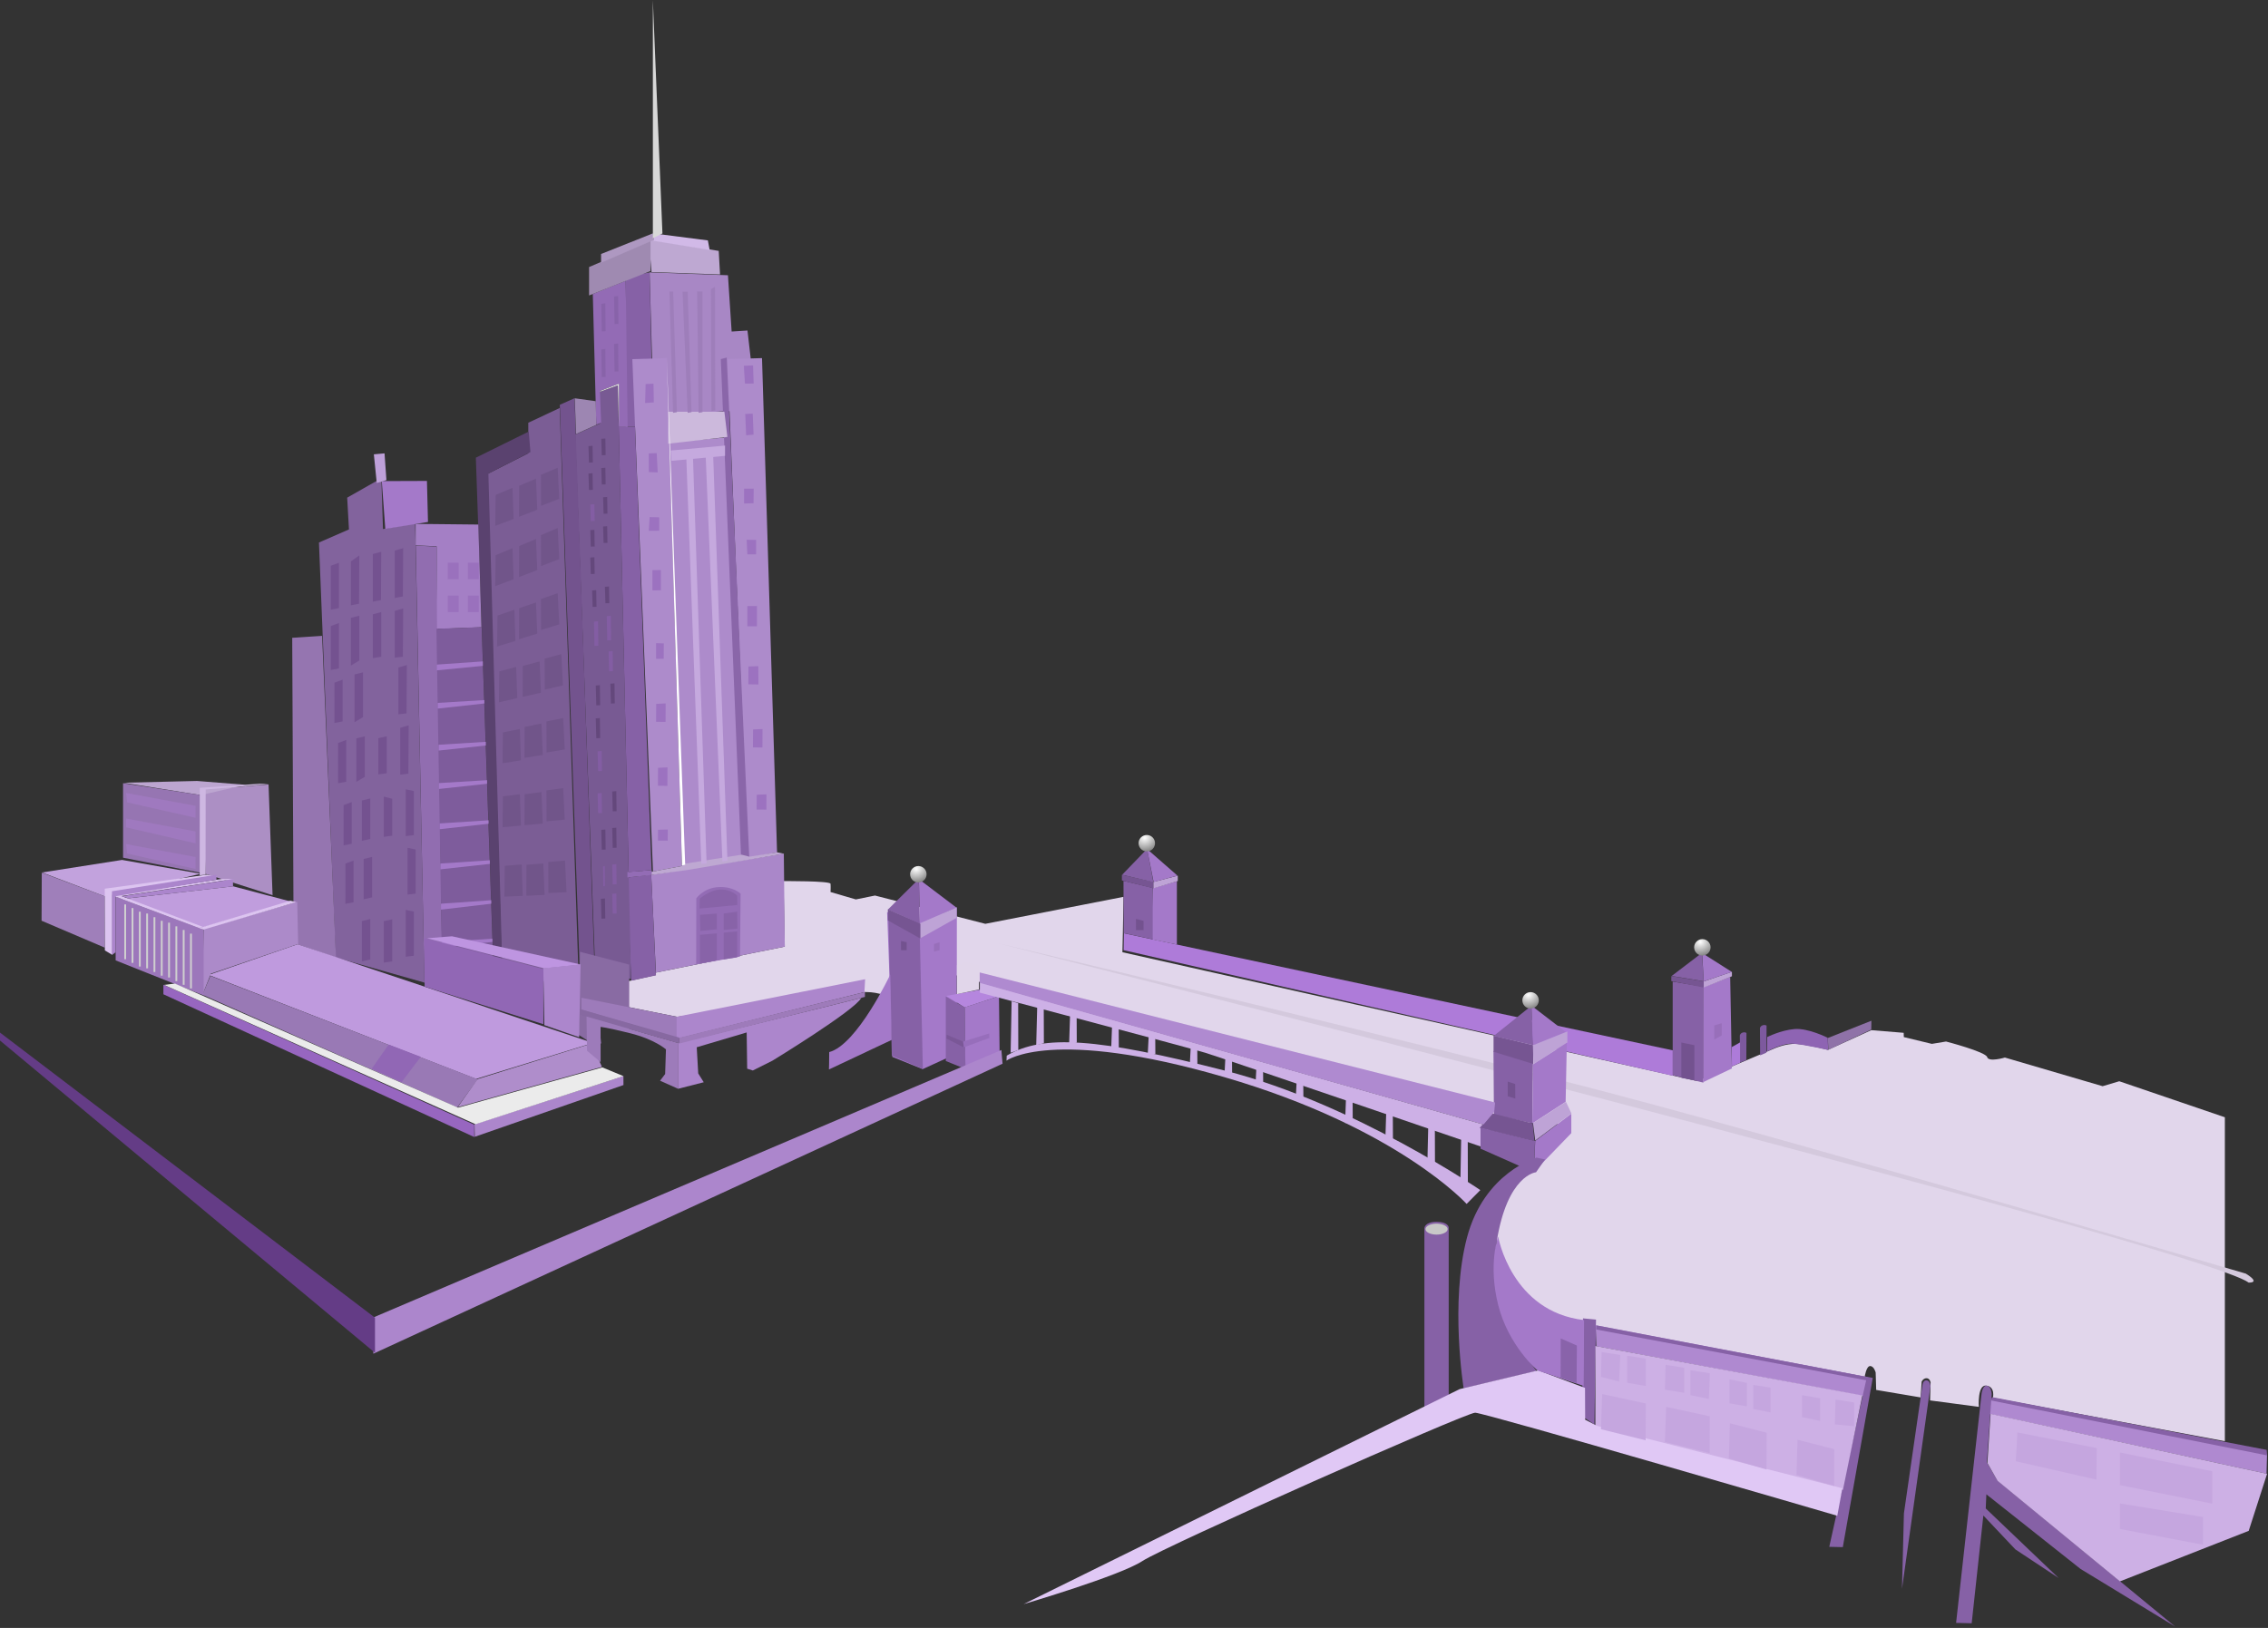 <?xml version="1.0" encoding="UTF-8" standalone="no"?>
<svg width="1241px" height="891px" viewBox="0 0 1241 891" version="1.1" xmlns="http://www.w3.org/2000/svg" xmlns:xlink="http://www.w3.org/1999/xlink">
    <rect x="0" y="0" width="1241" height="891" fill="#333333" stroke="none"/>
    <!-- Generator: Sketch 43.2 (39069) - http://www.bohemiancoding.com/sketch -->
    <title>front</title>
    <desc>Created with Sketch.</desc>
    <defs>
        <radialGradient cx="37.389%" cy="17.83%" fx="37.389%" fy="17.83%" r="174.402%" gradientTransform="translate(0.374,0.178),rotate(73.34),scale(1,1.094),translate(-0.374,-0.178)" id="radialGradient-1">
            <stop stop-color="#FFFFFF" offset="0%"></stop>
            <stop stop-color="#000000" offset="100%"></stop>
        </radialGradient>
    </defs>
    <g id="Page-1" stroke="none" stroke-width="1" fill="none" fill-rule="evenodd">
        <g id="Artboard" transform="translate(0, -17)">
            <g id="front" transform="translate(0, 17)">
                <g id="front-base" transform="translate(0, 127)">
                    <path d="M310.087,417.457 L358.936,406.668 L358.82,405.34 L429.413,391.102 L428.723,355.253 C428.723,355.253 454.305,355.077 454.454,356.709 C454.602,358.341 454.454,361.224 454.454,361.224 L468.299,365.274 L478.781,363.147 L539.15,378.624 L614.749,363.865 L614.401,384.035 L614.161,394.171 L928.7,464.691 L970.413,447.06 C970.413,447.06 977.039,443.98 982.994,444.354 C988.949,444.727 1000.241,447.603 1000.241,447.603 L1023.925,436.827 L1041.655,438.275 L1041.724,440.619 L1057.074,444.331 L1064.844,443.043 C1064.844,443.043 1086.526,448.682 1087.343,451.577 C1088.16,454.472 1097.041,451.817 1097.041,451.817 L1150.514,467.5 L1159.61,464.789 L1217.396,484.499 L1217.396,661.786 L1090.482,638.043 C1090.482,638.043 1091.889,631.998 1086.889,631.358 C1081.888,630.718 1082.763,643.001 1082.763,643.001 L1056.093,639.478 L1056.372,629.628 C1056.372,629.628 1056.012,627.325 1054.162,627.325 C1052.313,627.325 1051.487,629.197 1051.487,629.197 L1050.93,637.838 L1026.607,633.735 L1026.328,624.211 C1026.328,624.211 1025.443,620.665 1023.304,620.665 C1021.164,620.665 1020.327,626.503 1020.327,626.503 L872.35,598.532 L866.29,597.845 L865.732,601.487 C865.732,601.487 834.352,595.236 834.352,593.142 C834.352,591.047 817.988,570.376 818.625,544.788 C819.263,519.199 860.002,497.591 859.371,491.225 C858.74,484.859 813.065,488.676 813.065,488.676 L508.335,402.609 C508.335,402.609 493.28,412.909 481.736,416.988 C477.519,415.968 475.298,415.968 472.77,415.968 C459.327,415.968 370.637,429.532 370.637,429.532 L310.087,417.457 Z" id="ground" fill="#E1D6EB"></path>
                    <path d="M546.432,389.347 C546.432,389.347 1204.598,555.622 1230.452,575 C1237.286,575 1228.837,570.071 1228.837,570.071 C1228.837,570.071 1001,503.026 886.137,472.606 C771.274,442.187 546.432,389.347 546.432,389.347 Z" id="Path-182" fill="#D4C9DD"></path>
                    <polygon id="Path-33" fill="#AD8BCB" points="373.327 346.574 405.862 341.356 399.494 112.252 366.236 115.047"></polygon>
                    <polygon id="Path-35" fill="#A887C5" points="355.449 22.065 398.319 23.652 400.339 54.458 409 53.907 410.771 69.226 410.771 97.431 357.66 99.993"></polygon>
                    <polygon id="Path-45" fill="#8661A6" points="342.364 24.351 355.486 22.128 357.239 106.636 342.364 106.636"></polygon>
                    <polygon id="Path-32" fill="#AD8BCB" points="425.192 339.559 416.958 69 398 69.549 409.295 342.504"></polygon>
                    <polygon id="Path-32-Copy" fill="#AD8BCB" points="373.192 346.974 364.958 69 346 69.564 357.295 350"></polygon>
                    <polygon id="Path-34" fill="#8A66A9" points="409.97 342.263 397.649 68.699 394.417 69.551 405.504 342.31"></polygon>
                    <polygon id="Path-36" fill="#CCB9DC" points="396.377 98.367 398.009 112.149 365.587 115.85 365.587 98.367"></polygon>
                    <polygon id="Path-37" fill="#AA87C9" points="356.317 351.844 358.909 405.315 429.426 391.107 428.891 340.214"></polygon>
                    <polygon id="Path-38" fill="#BEA8D2" points="393.995 23.22 393.269 10.328 355 4 356.511 21.907"></polygon>
                    <polygon id="Path-39" fill="#BEA8D2" points="405.79 340.787 373.182 345.969 373.182 346.971 356.397 350.16 356.397 351.899 376.365 349.125 429.033 340.257 425.302 339.495 410.023 341.876"></polygon>
                    <polygon id="Path-40" fill="#8661A6" points="345.42 409.74 358.91 406.806 356.348 351.681 342.912 353.33"></polygon>
                    <polygon id="Path-41" fill="#D1B9E7" points="357.527 4.784 357.527 0.76 387.327 4.578 388.308 9.841"></polygon>
                    <polygon id="Path-42" fill="#785A93" points="338.07 83.843 345.275 408.846 325.709 404.212 314.734 110.839 328.495 104.687 327.721 87.596"></polygon>
                    <polygon id="Path-43" fill="#936CB5" points="343.318 353.254 356.612 351.876 356.612 349.184 343.318 350.289"></polygon>
                    <polygon id="Path-44" fill="#8661A6" points="356.544 349.212 347.497 106.671 338.565 106.671 343.974 350.315"></polygon>
                    <polygon id="Path" fill="#AC8FC4" points="112.457 351.282 110.873 305.264 146.939 302.331 149.141 362.97"></polygon>
                    <polygon id="Path-46" fill="#936BB5" points="324.364 33.881 342.37 26.675 343.436 106.693 338.578 106.693 338.578 83.101 328.249 86.975 328.943 104.345 326.275 105.465"></polygon>
                    <polygon id="Path-47" fill="#9F8AB1" points="322.325 34.702 322.325 19.165 355.965 4.741 355.965 21.34"></polygon>
                    <polygon id="Path-48" fill="#AE98C1" points="328.897 16.799 328.897 12.01 357.294 0.712 357.646 4.367"></polygon>
                    <polygon id="Path-49" fill="#73538E" points="314.386 90.951 325.396 404.521 317.151 402.938 306.321 94.545"></polygon>
                    <polygon id="Path-50" fill="#7B5D95" points="316.823 415.008 306.26 96.29 289.069 104.378 289.069 121.104 266.526 132.542 274.644 404.119"></polygon>
                    <polygon id="Path-51" fill="#5A426F" points="289.3 109.211 260.373 123.506 269.993 401.28 274.897 404.251 267.231 132.187 290.248 120.431"></polygon>
                    <polygon id="Path-52" fill="#82639D" points="183.688 397.035 174.522 169.924 190.943 162.761 189.972 145.374 208.669 134.748 209.571 162.562 227.157 159.384 232.256 410.806"></polygon>
                    <polygon id="Path-53" fill="#916DB0" points="227.49 171.615 238.857 172.133 242.055 407.838 232.241 410.893"></polygon>
                    <polygon id="Path-54" fill="#A479C9" points="208.909 136.312 233.615 136.221 234.186 158.678 210.826 162.487"></polygon>
                    <polygon id="Path-55" fill="#A47FC5" points="263.463 216.307 261.72 160.092 227.426 159.739 227.426 171.485 238.911 171.992 239.131 217.237"></polygon>
                    <polygon id="Path-56" fill="#BEA0D9" points="204.561 121.664 210.406 121.134 211.443 135.771 206.153 137.357"></polygon>
                    <polygon id="Path-57" fill="#7E5C9C" points="238.805 217.149 263.543 216.231 269.89 399.792 241.931 405.307"></polygon>
                    <polygon id="Path-58" fill="#9575B0" points="159.896 222.084 160.67 389.088 183.855 397.076 176.246 221.016"></polygon>
                    <polygon id="Path-59" fill="#BF9ADE" points="324.436 443.813 162.859 389.801 114.197 406.596 260.465 463.504"></polygon>
                    <polygon id="Path-60" fill="#9979B5" points="110.771 417.444 115.127 407.106 261.429 463.737 250.161 479.118"></polygon>
                    <polygon id="Path-61" fill="#AF8DCB" points="250.443 478.992 329.37 456.91 323.689 444.164 261.333 463.597"></polygon>
                    <polygon id="Path-62" fill="#AC8AC9" points="163.144 389.691 162.632 366.524 111.416 381.378 110.72 417.637 115.391 405.906"></polygon>
                    <path d="M317.379,393.955 L316.675,439.439 L325.433,445.068 L328.995,444.057 C328.995,444.057 327.552,434.986 328.995,434.577 C330.439,434.167 344.287,436.686 344.287,436.686 L344.287,400.948 L317.379,393.955 Z" id="Path-81" fill="#896BA3"></path>
                    <polygon id="Path-63" fill="#9C77BB" points="111.447 417.843 63.285 398.648 63.285 363.747 111.447 381.796"></polygon>
                    <polygon id="Path-64" fill="#C09DDD" points="66.963 365.033 109.461 381.079 159.168 366.449 127.562 358.088"></polygon>
                    <polygon id="Path-65" fill="#DCC4F0" points="111.341 381.799 162.062 366.744 158.947 365.972 108.938 380.967"></polygon>
                    <polygon id="Path-66" fill="#DCC4F0" points="108.906 380.873 61.613 363.156 121.273 354.073 127.902 354.073 66.431 363.43 111.003 380.29"></polygon>
                    <polygon id="Path-67" fill="#AB85CC" points="127.43 354.202 127.526 358.118 70.086 364.656 66.658 363.515"></polygon>
                    <polygon id="Path-69" fill="#9F7FBA" points="57.333 391.672 22.746 376.931 22.858 350.646 57.375 363.612"></polygon>
                    <polygon id="Path-70" fill="#C2A2DD" points="23.004 350.522 66.783 343.656 109.79 351.222 57.385 363.589"></polygon>
                    <polygon id="Path-74" fill="#BCA5D0" points="67.515 301.399 107.824 300.435 134.281 302.534 109.862 308.178"></polygon>
                    <path d="M370.911,468.946 L385.074,465.337 L382.056,460.508 L381.236,446.19 L408.567,438.082 L408.841,457.914 L411.928,458.904 L422.659,453.53 C422.659,453.53 467.814,425.97 471.276,419.158 C465.627,420.718 370.911,443.894 370.911,443.894 L370.911,468.946 Z" id="Path-80" fill="#AC86CC"></path>
                    <polygon id="Path-68" fill="#DCC4F0" points="61.477 395.635 61.477 361.657 118.815 352.745 113.24 351.736 57.321 359.4 57.386 393.191"></polygon>
                    <polygon id="Path-71" fill="#AB85CC" points="61.281 395.648 61.281 360.799 118.421 351.749 118.427 354.457 63.249 363.515 63.249 394.202"></polygon>
                    <polygon id="Path-72" fill="#9675B2" points="67.345 342.442 67.331 301.683 110.691 308.28 112.366 351.192"></polygon>
                    <polygon id="Path-73" fill="#CEB7E2" points="146.957 302.155 142.141 301.962 109.306 304.207 109.269 352.069 112.474 351.739 112.537 305.099"></polygon>
                    <polygon id="Path-75" fill="#AC86CC" points="369.758 441.729 473 415.992 473.377 408.946 369.758 429.595"></polygon>
                    <polygon id="Path-76" fill="#9D7BBA" points="370.243 441.099 318.189 425.564 318.189 419.096 370.243 429.467"></polygon>
                    <polygon id="Path-77" fill="#8769A1" points="316.973 425.191 371.743 440.926 371.743 444.085 316.973 428.314"></polygon>
                    <polygon id="Path-78" fill="#9E7BBA" points="371.748 440.952 473.269 415.937 473.269 418.626 371.748 444.129"></polygon>
                    <path d="M320.933,429.369 L321.206,448.085 L328.654,454.349 L328.622,435.057 C328.622,435.057 331.354,435.158 344.816,438.509 C358.278,441.859 364.396,447.334 364.396,447.334 L363.951,460.839 L361.171,464.498 L370.879,468.836 L370.879,443.801 L320.933,429.369 Z" id="Path-79" fill="#9D7BBA"></path>
                    <polygon id="Path-82" fill="#A479C9" points="504.858 458.154 488.28 451.469 485.398 372.192 502.802 378.616 523.578 369.571 523.524 449.609"></polygon>
                    <polygon id="Path-84" fill="#8661A6" points="528.272 458.085 517.522 453.716 517.522 418.373 527.906 424.435"></polygon>
                    <polygon id="Path-85" fill="#A479C9" points="528.231 457.953 546.961 449.151 546.618 418.256 527.868 424.336"></polygon>
                    <polygon id="Path-86" fill="#8661A6" points="504.972 458.069 503.125 378.085 486.019 371.102 487.978 450.803"></polygon>
                    <polygon id="Path-87" fill="#AC86CC" points="547.932 447.683 204.293 594.064 204.293 613.908 548.572 455.194"></polygon>
                    <polygon id="Path-88" fill="#643C86" points="205.185 613.41 0 442.501 0 438.156 205.185 594.206"></polygon>
                    <polygon id="Path-89" fill="#B586DE" points="517.705 418.1 527.835 424.382 546.613 418.262 536.249 414.676"></polygon>
                    <polygon id="Path-90" fill="#E1D6EA" points="523.641 401.276 528.963 399.577 535.746 401.412 535.681 414.554 523.635 417.102"></polygon>
                    <path d="M536.152,410.54 L814.545,489.254 L814.545,501.987 C814.545,501.987 669.97,452.422 659.621,449.237 C649.272,446.051 536.152,416.298 536.152,416.298 L536.152,410.54 Z" id="Path-91" fill="#CDB0E6"></path>
                    <path d="M550.729,453.519 C550.729,453.519 575.345,434.982 670.015,462.562 C764.684,490.143 802.503,531.933 802.503,531.933 L810.003,524.362 C810.003,524.362 740.84,476.978 670.599,459.059 C600.359,441.141 570.82,439.006 550.855,450.784 C550.855,450.784 550.729,453.519 550.729,453.519 Z" id="Path-92" fill="#CDB0E6"></path>
                    <polygon id="Path-93" fill="#CDB0E6" points="553.536 421 553 449.186 557.189 447.732 557.12 422.035"></polygon>
                    <polygon id="Path-93-Copy" fill="#CDB0E6" points="567.536 424 567 445.068 571.189 443.981 571.12 424.774"></polygon>
                    <polygon id="Path-93-Copy-2" fill="#CDB0E6" points="585.536 428 585 444.538 589.189 443.685 589.12 428.608"></polygon>
                    <polygon id="Path-93-Copy-3" fill="#CDB0E6" points="608.536 433 608 447.683 612.189 446.925 612.12 433.539"></polygon>
                    <polygon id="Path-93-Copy-4" fill="#CDB0E6" points="628.536 440 628 450.454 632.189 449.915 632.12 440.384"></polygon>
                    <polygon id="Path-93-Copy-5" fill="#CDB0E6" points="651.536 446 651 456.454 655.189 455.915 655.12 446.384"></polygon>
                    <polygon id="Path-93-Copy-6" fill="#CDB0E6" points="670.536 451 670 461.454 674.189 460.915 674.12 451.384"></polygon>
                    <polygon id="Path-93-Copy-7" fill="#CDB0E6" points="687.536 456 687 466.454 691.189 465.915 691.12 456.384"></polygon>
                    <polygon id="Path-93-Copy-8" fill="#CDB0E6" points="709.536 464 709 474.454 713.189 473.915 713.12 464.384"></polygon>
                    <polygon id="Path-93-Copy-9" fill="#CDB0E6" points="736.536 473 736 487.683 740.189 486.925 740.12 473.539"></polygon>
                    <polygon id="Path-93-Copy-10" fill="#CDB0E6" points="758.536 481 758 497.538 762.189 496.685 762.12 481.608"></polygon>
                    <polygon id="Path-93-Copy-11" fill="#CDB0E6" points="781.536 488 781 510.991 785.189 509.805 785.12 488.845"></polygon>
                    <polygon id="Path-93-Copy-12" fill="#CDB0E6" points="799.536 495.029 799 524.991 803.189 523.445 803.12 496.13"></polygon>
                    <polygon id="Path-128" fill="#AE7BD9" points="614.976 383.793 614.825 393.044 915.339 461.819 915.339 447.883"></polygon>
                    <polygon id="Path-94" fill="#8661A6" points="817.192 448.244 838.814 454.517 838.401 487.768 817.449 483.151"></polygon>
                    <polygon id="Path-95" fill="#765592" points="838.642 487.823 839.627 497.469 809.616 490.372 816.55 482.404"></polygon>
                    <polygon id="Path-96" fill="#8661A6" points="810.119 490.219 810.119 501.697 839.385 514.669 839.93 497.456"></polygon>
                    <polygon id="Path-97" fill="#765592" points="817.235 448.658 817.235 439.833 838.936 445.026 838.936 455.322"></polygon>
                    <polygon id="Path-98" fill="#8661A6" points="838.956 445.049 838.007 423.433 817.273 440.012"></polygon>
                    <polygon id="Path-99" fill="#A479C9" points="837.94 423.384 856.736 437.813 838.95 445.244"></polygon>
                    <polygon id="Path-100" fill="#BEA3D6" points="838.768 445.094 839.092 455.416 857.631 443.569 857.631 437.561"></polygon>
                    <polygon id="Path-101" fill="#A479C9" points="838.438 487.877 856.68 476.049 857.33 443.798 838.872 455.553"></polygon>
                    <polygon id="Path-102" fill="#A479C9" points="839.378 514.31 859.787 493.178 859.787 482.554 840.035 497.443"></polygon>
                    <polygon id="Path-103" fill="#BEA3D6" points="856.863 476.064 859.869 482.407 840.036 497.219 838.83 487.666"></polygon>
                    <polygon id="Path-83" fill="#8661A6" points="485.795 370.852 502.745 354.115 503.342 378.514"></polygon>
                    <polygon id="Path-104" fill="#A479C9" points="502.815 354.188 523.416 369.802 503.341 378.584"></polygon>
                    <polygon id="Path-105" fill="#BEA3D6" points="523.447 369.673 523.447 375.35 503.415 386.596 503.312 378.375"></polygon>
                    <polygon id="Path-106" fill="#765592" points="485.812 370.715 503.622 378.609 503.622 386.686 485.812 376.748"></polygon>
                    <polygon id="Path-107" fill="#8661A6" points="865.692 648.15 866.182 594.565 873.299 595.237 872.427 652.624"></polygon>
                    <polygon id="Path-108" fill="#AF89D0" points="873.133 598.366 1021.463 626.579 1021.149 637.42 873.46 609.822"></polygon>
                    <polygon id="Path-109" fill="#8661A6" points="873.411 598.369 1021.759 626.689 1021.657 628.559 873.393 600.643"></polygon>
                    <polygon id="Path-110" fill="#8661A6" points="1021.535 626.544 1000.936 719.608 1008.352 719.781 1024.734 627.164"></polygon>
                    <path d="M1051.934,630.976 C1051.934,630.976 1052.2,628.317 1054.238,628.499 C1056.276,628.68 1056.276,631.783 1056.276,631.783 L1040.727,742.572 L1041.785,701.309 L1051.934,630.976 Z" id="Path-111" fill="#8661A6"></path>
                    <polygon id="Path-113" fill="#AF89D0" points="1088 646.704 1240.181 679.594 1240.478 669.001 1088.714 639"></polygon>
                    <path d="M1084.222,636.261 C1084.222,636.261 1084.661,631.215 1087.13,631.434 C1089.598,631.654 1089.818,636.006 1089.818,636.006 L1087.168,673.411 L1092.892,683.219 L1190.166,763.242 L1138.416,731.704 L1086.895,690.872 L1086.557,698.603 L1126.422,736.674 L1102.755,721.008 L1085.249,702.47 L1078.863,761.447 L1070.334,761.237 L1084.222,636.261 Z" id="Path-112" fill="#8661A6"></path>
                    <polygon id="Path-114" fill="#8661A6" points="1090.112 637.692 1240.26 666.546 1240.529 669.582 1089.11 639.434"></polygon>
                    <polygon id="Path-115" fill="#CDB0E5" points="872.946 653.802 872.946 609.684 1019.061 636.753 1008.405 688.469"></polygon>
                    <polygon id="Path-116" fill="#CDB0E5" points="1089.205 646.819 1240.498 679.649 1230.445 710.869 1159.977 738.527 1093.004 683.483 1087.467 673.729"></polygon>
                    <path d="M840.78,506.601 C840.78,506.601 812.135,514.59 802.7,550.347 C793.265,586.105 800.885,632.904 800.885,632.904 L840.78,623.399 C840.78,623.399 813.106,589.391 818.944,552.667 C824.782,515.944 840.483,514.601 840.483,514.601 L845.398,507.599 L840.78,506.601 Z" id="Path-117" fill="#8661A6"></path>
                    <path d="M779.403,644.041 L779.403,545.074 C779.403,545.074 779.665,541.729 786.05,541.729 C792.435,541.729 792.697,544.75 792.697,544.75 L792.697,636.47 L779.403,644.041 Z" id="Path-118" fill="#8661A6"></path>
                    <ellipse id="Oval" fill="#C8C8C8" cx="786.056" cy="545.729" rx="6.056" ry="3"></ellipse>
                    <path d="M798.656,633.305 L560.12,750.961 C560.12,750.961 612.804,735.471 625.097,727.381 C637.391,719.291 802.023,646.204 807.163,646.204 C812.304,646.204 1005.33,702.614 1005.33,702.614 L1008.115,687.555 L873.985,653.451 L867.37,650.027 L867.287,632.619 L841.674,623.024 L798.656,633.305 Z" id="Path-119" fill="#E0C8F5"></path>
                    <path d="M819.748,549.821 C819.748,549.821 826.983,590.955 866.763,595.502 C866.763,611.95 866.555,631.563 866.555,631.563 L841.298,623.106 C841.298,623.106 825.314,609.507 819.748,587.146 C814.183,564.784 819.748,549.821 819.748,549.821 Z" id="Path-120" fill="#A479C9"></path>
                    <polygon id="Path-121" fill="#9766C0" points="89.412 411.954 259.513 488.577 259.513 495.33 89.412 417.189"></polygon>
                    <polygon id="Path-122" fill="#AC86CC" points="259.647 488.346 341.13 461.956 341.139 466.868 259.802 495.186"></polygon>
                    <polygon id="Path-123" fill="#EBEBEB" points="329.594 457.204 341.122 461.982 260.218 488.315 89.819 412.062 95.721 411.322 250.663 479.247"></polygon>
                    <polygon id="Path-124" fill="#9D86B2" points="314.496 90.993 325.991 92.584 326.288 105.539 315.214 110.54"></polygon>
                    <polygon id="Path-125" fill="#FFFFFF" points="364.862 69.217 373.193 346.665 374.921 346.26"></polygon>
                    <polygon id="Path-126" fill="#F2F2F2" points="338.634 106.642 338.627 83.058 328.354 87 328.33 87.364 338.112 83.833"></polygon>
                    <polygon id="Path-127" fill="#A479C9" points="239 236.745 264.207 235 264.207 237.438 239 239.899"></polygon>
                    <polygon id="Path-127-Copy" fill="#A479C9" points="239.509 257.708 265.021 256.168 265.021 258.026 239.509 260.827"></polygon>
                    <polygon id="Path-127-Copy-2" fill="#A479C9" points="240 280.619 265.833 279.02 265.833 281.021 240 283.804"></polygon>
                    <polygon id="Path-127-Copy-3" fill="#A479C9" points="240.198 301.595 266.501 300.008 266.501 301.971 240.198 304.818"></polygon>
                    <polygon id="Path-127-Copy-4" fill="#A479C9" points="240.596 323.679 267.339 321.971 267.339 323.849 240.596 326.839"></polygon>
                    <polygon id="Path-127-Copy-5" fill="#A479C9" points="241 345.619 268.023 343.848 268.023 345.832 241 348.804"></polygon>
                    <polygon id="Path-127-Copy-6" fill="#A479C9" points="241.293 367.619 268.815 365.706 268.815 367.619 241.293 370.862"></polygon>
                    <polygon id="Path-127-Copy-7" fill="#A479C9" points="241.67 388.509 269.422 386.778 269.422 388.509 241.67 391.662"></polygon>
                    <polygon id="Path-129" fill="#AF8AD0" points="536.076 410.92 811.772 488.414 817.593 481.578 818.09 476.424 536.076 405.244"></polygon>
                    <polygon id="Path-130" fill="#8661A6" points="631.316 387.207 630.69 358.94 614.75 355.106 614.87 383.728"></polygon>
                    <polygon id="Path-131" fill="#A479C9" points="643.966 389.967 643.966 355.322 630.743 359.153 630.743 387.259"></polygon>
                    <polygon id="Path-132" fill="#765592" points="631.251 359.264 631.251 355.726 613.881 351.792 613.881 354.873"></polygon>
                    <polygon id="Path-133" fill="#BEA3D6" points="644.46 355.194 631.166 359.219 631.166 355.716 644.46 352.251"></polygon>
                    <polygon id="Path-134" fill="#8661A6" points="614.009 351.775 627.67 337.618 631.104 355.841"></polygon>
                    <polygon id="Path-135" fill="#A479C9" points="627.652 337.697 644.278 352.254 631.236 355.738"></polygon>
                    <polygon id="Path-136" fill="#8661A6" points="915.262 461.523 915.262 410.252 932.053 413.043 932.053 465.54"></polygon>
                    <polygon id="Path-137" fill="#765592" points="914.497 409.961 932.525 413.554 932.525 410.146 914.538 407.238"></polygon>
                    <polygon id="Path-138" fill="#A479C9" points="931.982 413.328 931.928 465.267 947.65 457.79 946.722 407.663"></polygon>
                    <polygon id="Path-139" fill="#BEA3D6" points="947.671 407.339 947.671 404.891 932.253 410.155 932.253 413.481"></polygon>
                    <polygon id="Path-140" fill="#8661A6" points="914.687 407.173 931.278 394.535 932.199 410.054"></polygon>
                    <polygon id="Path-141" fill="#A479C9" points="932.247 410.133 947.623 404.945 931.385 394.647"></polygon>
                    <path d="M955.546,453.14 L955.629,438.369 C955.629,438.369 954.897,437.701 953.498,438.162 C952.099,438.624 952,439.755 952,439.755 L952.111,454.622 L955.546,453.14 Z" id="Path-142" fill="#7D599E"></path>
                    <path d="M966.546,449.14 L966.629,434.369 C966.629,434.369 965.897,433.701 964.498,434.162 C963.099,434.624 963,435.755 963,435.755 L963.111,450.622 L966.546,449.14 Z" id="Path-142-Copy" fill="#7D599E"></path>
                    <polygon id="Path-143" fill="#AD7BD9" points="952.133 443.531 947.59 446.078 947.658 456.648 952.118 454.69"></polygon>
                    <path d="M966.865,448.589 C966.865,448.589 975.044,443.745 981.449,444.271 C987.854,444.797 1000.338,447.694 1000.338,447.694 L1000.069,440.999 C1000.069,440.999 989.461,435.591 981.921,436.217 C974.381,436.844 966.992,440.597 966.992,440.597 L966.865,448.589 Z" id="Path-144" fill="#8E64B3"></path>
                    <polygon id="Path-145" fill="#8F72A8" points="1000.433 447.583 1023.918 436.509 1023.985 431.666 1000.147 441.119"></polygon>
                    <circle id="Oval-2" fill="url(#radialGradient-1)" cx="931.5" cy="391.5" r="4.5"></circle>
                    <circle id="Oval-2-Copy" fill="url(#radialGradient-1)" cx="837.5" cy="420.5" r="4.5"></circle>
                    <circle id="Oval-2-Copy-2" fill="url(#radialGradient-1)" cx="627.5" cy="334.5" r="4.5"></circle>
                    <circle id="Oval-2-Copy-3" fill="url(#radialGradient-1)" cx="502.5" cy="351.5" r="4.5"></circle>
                </g>
                <g id="front-detail" transform="translate(68, 0)">
                    <path d="M336.925,523.535 L337.236,489.147 C337.236,489.147 333.333,485.087 325.165,485.517 C316.997,485.947 313,491.686 313,491.686 L312.936,527.778 L336.925,523.535 Z" id="Path-146" fill="#936CB5"></path>
                    <path d="M335.362,490.204 C335.362,490.204 332.436,486.854 326.478,486.854 C320.519,486.854 314.906,491.86 314.906,491.86 L314.765,497.274 L335.454,495.325 L335.362,490.204 Z" id="Path-147" fill="#8863A8"></path>
                    <polygon id="Path-148" fill="#8863A8" points="335.358 499 335.499 508.25 328 508.973 328 499.976"></polygon>
                    <polygon id="Path-148-Copy" fill="#8863A8" points="335.358 509.731 335.358 523.973 328 525.103 328 510.453"></polygon>
                    <polygon id="Path-149" fill="#8863A8" points="315 500.716 324.204 500 324.204 508.593 315.241 509.557"></polygon>
                    <polygon id="Path-149-Copy" fill="#8863A8" points="315 511.655 324.204 510.843 324.204 525.557 315 527.286"></polygon>
                    <polygon id="Path-150" fill="#C5A9DE" points="330.032 471.038 322.257 249.741 318.152 249.99 327.291 471.507"></polygon>
                    <polygon id="Path-151" fill="#C5A9DE" points="318.629 472.646 311.179 250.004 307.543 250.693 315.729 472.786"></polygon>
                    <polygon id="Path-152" fill="#C5A9DE" points="299.377 252.219 328.726 249.496 328.726 243.868 299.021 246.591"></polygon>
                    <polygon id="Path-153" fill="#9C72C0" points="339 200.181 344.046 200 344.393 209.907 339.627 209.96"></polygon>
                    <polygon id="Path-153-Copy" fill="#9E7EBA" points="321 158.236 323.239 157 323.393 224.599 321.278 224.96"></polygon>
                    <polygon id="Path-153-Copy-5" fill="#8863A9" points="268 188.28 270.239 188 270.393 203.29 268.278 203.372"></polygon>
                    <polygon id="Path-153-Copy-9" fill="#64487C" points="261 256.167 263.239 256 263.393 265.122 261.278 265.17"></polygon>
                    <polygon id="Path-153-Copy-13" fill="#64487C" points="262 288.167 264.239 288 264.393 297.122 262.278 297.17"></polygon>
                    <polygon id="Path-153-Copy-18" fill="#64487C" points="263 321.167 265.239 321 265.393 330.122 263.278 330.17"></polygon>
                    <polygon id="Path-153-Copy-20" fill="#835DA3" points="264 337.245 266.239 337 266.393 350.427 264.278 350.499"></polygon>
                    <polygon id="Path-153-Copy-22" fill="#835DA3" points="265 356.557 267.239 356.356 267.393 367.342 265.278 367.4"></polygon>
                    <polygon id="Path-153-Copy-2" fill="#9E7EBA" points="313.452 159.503 316.393 159.503 316.393 225.599 314.278 225.96"></polygon>
                    <polygon id="Path-153-Copy-6" fill="#8863A9" points="261 191.28 263.239 191 263.393 206.29 261.278 206.372"></polygon>
                    <polygon id="Path-153-Copy-10" fill="#64487C" points="254 259.167 256.239 259 256.393 268.122 254.278 268.17"></polygon>
                    <polygon id="Path-153-Copy-14" fill="#64487C" points="255 290.167 257.239 290 257.393 299.122 255.278 299.17"></polygon>
                    <polygon id="Path-153-Copy-19" fill="#64487C" points="256 323.167 258.239 323 258.393 332.122 256.278 332.17"></polygon>
                    <polygon id="Path-153-Copy-21" fill="#835DA3" points="257 340.245 259.239 340 259.393 353.427 257.278 353.499"></polygon>
                    <polygon id="Path-153-Copy-23" fill="#64487C" points="258 375.201 260.239 375 260.393 385.985 258.278 386.044"></polygon>
                    <polygon id="Path-153-Copy-27" fill="#835DA3" points="259 434.201 261.239 434 261.393 444.985 259.278 445.044"></polygon>
                    <polygon id="Path-153-Copy-29" fill="#64487C" points="261 454.201 263.239 454 263.393 464.985 261.278 465.044"></polygon>
                    <polygon id="Path-153-Copy-31" fill="#835DA3" points="262 474.201 262.936 474 263 484.985 262.116 485.044"></polygon>
                    <polygon id="Path-153-Copy-34" fill="#64487C" points="260.803 491.953 263.042 491.752 263.197 502.737 261.082 502.796"></polygon>
                    <polygon id="Path-153-Copy-25" fill="#64487C" points="258 393.201 260.239 393 260.393 403.985 258.278 404.044"></polygon>
                    <polygon id="Path-153-Copy-24" fill="#64487C" points="266 374.201 268.239 374 268.393 384.985 266.278 385.044"></polygon>
                    <polygon id="Path-153-Copy-28" fill="#64487C" points="267 433.201 269.239 433 269.393 443.985 267.278 444.044"></polygon>
                    <polygon id="Path-153-Copy-30" fill="#64487C" points="267 453.201 269.239 453 269.393 463.985 267.278 464.044"></polygon>
                    <polygon id="Path-153-Copy-32" fill="#835DA3" points="267 473.201 269.239 473 269.393 483.985 267.278 484.044"></polygon>
                    <polygon id="Path-153-Copy-33" fill="#835DA3" points="267 489.201 269.239 489 269.393 499.985 267.278 500.044"></polygon>
                    <polygon id="Path-153-Copy-26" fill="#835DA3" points="259 411.201 261.239 411 261.393 421.985 259.278 422.044"></polygon>
                    <polygon id="Path-153-Copy-17" fill="#64487C" points="255 305.167 257.239 305 257.393 314.122 255.278 314.17"></polygon>
                    <polygon id="Path-153-Copy-3" fill="#9E7EBA" points="305.472 159.68 308.278 159.68 310.393 225.599 308.278 225.96"></polygon>
                    <polygon id="Path-153-Copy-7" fill="#8863A9" points="268 162.28 270.239 162 270.393 177.29 268.278 177.372"></polygon>
                    <polygon id="Path-153-Copy-11" fill="#64487C" points="261 240.167 263.239 240 263.393 249.122 261.278 249.17"></polygon>
                    <polygon id="Path-153-Copy-15" fill="#64487C" points="262 272.167 264.239 272 264.393 281.122 262.278 281.17"></polygon>
                    <polygon id="Path-153-Copy-4" fill="#9E7EBA" points="298.293 159.581 300.343 159.581 302.393 225.599 300.278 225.96"></polygon>
                    <polygon id="Path-153-Copy-8" fill="#8863A9" points="261 166.28 263.239 166 263.393 181.29 261.278 181.372"></polygon>
                    <polygon id="Path-153-Copy-12" fill="#64487C" points="254 244.167 256.239 244 256.393 253.122 254.278 253.17"></polygon>
                    <polygon id="Path-153-Copy-16" fill="#835DA3" points="255 276.167 257.239 276 257.393 285.122 255.278 285.17"></polygon>
                    <polygon id="Path-154" fill="#9C72C0" points="285.27 210.181 289.578 210 289.758 220.254 285 220.577"></polygon>
                    <polygon id="Path-155" fill="#9C72C0" points="339.786 226.572 343.874 226.398 344.349 237.882 340.268 238.237"></polygon>
                    <polygon id="Path-156" fill="#9C72C0" points="287 248.174 291.336 248 291.879 258.546 287.022 258.379"></polygon>
                    <polygon id="Path-157" fill="#9C72C0" points="339.145 275.583 339.145 267.457 344.409 267.469 344.318 275.44"></polygon>
                    <polygon id="Path-158" fill="#9C72C0" points="287.47 283 292.704 283.144 292.704 290.465 287 290.519"></polygon>
                    <polygon id="Path-159" fill="#9C72C0" points="340.552 295.416 345.736 295.501 345.736 303.404 340.933 303.408"></polygon>
                    <polygon id="Path-160" fill="#9C72C0" points="289 312.052 289 323.122 293.635 323.094 293.61 312"></polygon>
                    <polygon id="Path-161" fill="#9C72C0" points="340.935 342.766 346.168 342.787 346.168 331.677 340.935 331.709"></polygon>
                    <polygon id="Path-162" fill="#9C72C0" points="291 352 291.004 360.585 295.163 360.55 295.207 352.154"></polygon>
                    <polygon id="Path-163" fill="#9C72C0" points="341.537 364.793 341.476 374.535 346.995 374.623 346.914 364.605"></polygon>
                    <polygon id="Path-164" fill="#9C72C0" points="291.06 385.244 291 395.061 296.191 395.114 296.227 385"></polygon>
                    <polygon id="Path-164-Copy" fill="#9C72C0" points="344.06 399.244 344 409.061 349.191 409.114 349.227 399"></polygon>
                    <polygon id="Path-164-Copy-2" fill="#9C72C0" points="292.06 420.244 292 430.061 297.191 430.114 297.227 420"></polygon>
                    <polygon id="Path-164-Copy-3" fill="#9C72C0" points="292.062 454.148 292 460.082 297.356 460.114 297.393 454"></polygon>
                    <polygon id="Path-164-Copy-4" fill="#9C72C0" points="346.062 434.965 346 443.071 351.356 443.114 351.393 434.763"></polygon>
                    <polygon id="Path-165" fill="#9167B5" points="164.143 513.471 229.31 530.392 229.332 560.579 164.355 539.981"></polygon>
                    <polygon id="Path-166" fill="#AC86CC" points="229.272 529.939 249.683 527.881 248.909 567.692 229.847 561.067"></polygon>
                    <polygon id="Path-167" fill="#BE95E1" points="229.629 529.981 249.849 527.902 179.311 512.448 165.674 513.519"></polygon>
                    <g id="Group" transform="translate(203, 256)" fill="#71558A">
                        <polygon id="Path-168" points="0.195 14.879 9.444 11 10.034 28.004 0 31.83"></polygon>
                        <polygon id="Path-168-Copy-3" points="0.195 47.879 9.444 44 10.034 61.004 0 64.83"></polygon>
                        <polygon id="Path-168-Copy-6" points="1.195 80.894 10.444 77.737 11.034 94.787 1 97.83"></polygon>
                        <polygon id="Path-168-Copy-9" points="2.195 111.468 11.444 109 12.034 126.094 2 128.388"></polygon>
                        <polygon id="Path-168-Copy-12" points="4.195 144.854 13.444 143 14.034 160.133 4 161.762"></polygon>
                        <polygon id="Path-168-Copy-15" points="4.195 179.868 13.444 178.67 14.034 195.845 4 196.762"></polygon>
                        <polygon id="Path-168-Copy-18" points="5.195 217.877 14.444 217.142 15.034 234.346 5 234.762"></polygon>
                        <polygon id="Path-168-Copy" points="13.065 9.879 22.269 6 22.988 23.004 13 26.83"></polygon>
                        <polygon id="Path-168-Copy-4" points="13.065 42.879 22.269 39 22.988 56.004 13 59.83"></polygon>
                        <polygon id="Path-168-Copy-7" points="13.065 76.899 22.269 73.739 22.988 90.799 13 93.845"></polygon>
                        <polygon id="Path-168-Copy-10" points="15.065 108.474 24.269 106 24.988 123.114 15 125.415"></polygon>
                        <polygon id="Path-168-Copy-13" points="16.065 141.863 25.269 140 25.988 157.161 16 158.8"></polygon>
                        <polygon id="Path-168-Copy-16" points="16.065 178.719 25.269 177.509 25.988 194.721 16 195.651"></polygon>
                        <polygon id="Path-168-Copy-19" points="17.065 217.322 26.269 216.571 26.988 233.819 17 234.25"></polygon>
                        <polygon id="Path-168-Copy-2" points="25 3.879 34.15 0 35.013 17.004 25.08 20.83"></polygon>
                        <polygon id="Path-168-Copy-5" points="25 36.879 34.15 33 35.013 50.004 25.08 53.83"></polygon>
                        <polygon id="Path-168-Copy-8" points="25 71.831 34.15 68.666 35.013 85.737 25.08 88.788"></polygon>
                        <polygon id="Path-168-Copy-11" points="27 104.483 36.15 102 37.013 119.136 27.08 121.445"></polygon>
                        <polygon id="Path-168-Copy-14" points="28 138.875 37.15 137 38.013 154.193 28.08 155.843"></polygon>
                        <polygon id="Path-168-Copy-17" points="28 176.578 37.15 175.352 38.013 192.606 28.08 193.551"></polygon>
                        <polygon id="Path-168-Copy-20" points="29 215.777 38.15 215.007 39.013 232.304 29.08 232.754"></polygon>
                    </g>
                    <rect id="Rectangle" fill="#9A71BD" x="177" y="326" width="6" height="9"></rect>
                    <rect id="Rectangle-Copy-2" fill="#9A71BD" x="177" y="308" width="6" height="9"></rect>
                    <rect id="Rectangle-Copy" fill="#9A71BD" x="188" y="326" width="6" height="9"></rect>
                    <rect id="Rectangle-Copy-3" fill="#9A71BD" x="188" y="308" width="6" height="9"></rect>
                    <polygon id="Path-169" fill="#745290" points="113.012 309.649 113 333.687 117.453 332.842 117.453 308"></polygon>
                    <polygon id="Path-169-Copy-4" fill="#745290" points="113.012 342.649 113 366.687 117.453 365.842 117.453 341"></polygon>
                    <polygon id="Path-169-Copy-8" fill="#745290" points="115.012 373.649 115 395.687 119.453 394.842 119.453 372"></polygon>
                    <polygon id="Path-169-Copy-12" fill="#745290" points="117.012 406.649 117 428.687 121.453 427.842 121.453 405"></polygon>
                    <polygon id="Path-169-Copy-16" fill="#745290" points="120.012 440.649 120 462.687 124.453 461.842 124.453 439"></polygon>
                    <polygon id="Path-169-Copy-20" fill="#745290" points="121.012 472.649 121 494.687 125.453 493.842 125.453 471"></polygon>
                    <polygon id="Path-169-Copy" fill="#745290" points="124.012 307.249 124 331.287 128.453 330.442 128.608 304"></polygon>
                    <polygon id="Path-169-Copy-5" fill="#745290" points="124 338.135 124 364.287 128.608 361.521 128.608 337"></polygon>
                    <polygon id="Path-169-Copy-9" fill="#745290" points="126 369.135 126 395.287 130.608 392.521 130.608 368"></polygon>
                    <polygon id="Path-169-Copy-13" fill="#745290" points="127 404.135 127 427.927 131.608 425.16 131.608 403"></polygon>
                    <polygon id="Path-169-Copy-17" fill="#745290" points="130 438.135 130 460.201 134.608 459.16 134.608 437"></polygon>
                    <polygon id="Path-169-Copy-24" fill="#745290" points="130 504.135 130 526.201 134.608 525.16 134.608 503"></polygon>
                    <polygon id="Path-169-Copy-21" fill="#745290" points="131 470.135 131 492.201 135.608 491.16 135.608 469"></polygon>
                    <polygon id="Path-169-Copy-2" fill="#745290" points="136 303.23 136 329.287 140.453 328.442 140.608 302"></polygon>
                    <polygon id="Path-169-Copy-6" fill="#745290" points="136 336.23 136 360.19 140.608 359.459 140.608 335"></polygon>
                    <polygon id="Path-169-Copy-14" fill="#745290" points="139 404.017 139 423.83 143.608 423.225 143.608 403"></polygon>
                    <polygon id="Path-169-Copy-18" fill="#745290" points="142 436 142 458.001 146.608 457.396 146.608 437.171"></polygon>
                    <polygon id="Path-169-Copy-25" fill="#745290" points="142 504.165 142 526.858 146.608 526.171 146.608 503.171"></polygon>
                    <polygon id="Path-169-Copy-3" fill="#745290" points="148 301.348 148 327.287 152.453 326.442 152.608 300"></polygon>
                    <polygon id="Path-169-Copy-7" fill="#745290" points="148 334.348 148 359.969 152.453 359.442 152.608 333"></polygon>
                    <polygon id="Path-169-Copy-11" fill="#745290" points="150 365.348 150 390.969 154.453 390.442 154.608 364"></polygon>
                    <polygon id="Path-169-Copy-15" fill="#745290" points="151 398.348 151 423.969 155.453 423.442 155.608 397"></polygon>
                    <polygon id="Path-169-Copy-19" fill="#745290" points="154 432 154 457.62 158.453 457.094 158.453 432.956"></polygon>
                    <polygon id="Path-169-Copy-26" fill="#745290" points="154 498 154 523.62 158.453 523.094 158.453 498.956"></polygon>
                    <polygon id="Path-169-Copy-22" fill="#745290" points="155 464 155 489.62 159.453 489.094 159.453 464.956"></polygon>
                    <polygon id="Path-170" fill="#D8D8D8" points="289.234 130.378 294.474 127.795 289.234 0.042"></polygon>
                    <polygon id="Path-171" fill="#9F79BF" points="1 434 38.991 441.054 39.002 447.59 1.58 439.16"></polygon>
                    <polygon id="Path-171-Copy" fill="#9F79BF" points="1 448 38.991 455.054 39.002 461.59 1 452.813"></polygon>
                    <polygon id="Path-171-Copy-2" fill="#9F79BF" points="1 462 38.991 469.054 39.002 475.59 1.58 467.16"></polygon>
                    <rect id="Rectangle-2" fill="#CFCFCF" x="0" y="495" width="1" height="30"></rect>
                    <rect id="Rectangle-2-Copy" fill="#CFCFCF" x="4" y="497" width="1" height="30"></rect>
                    <rect id="Rectangle-2-Copy-2" fill="#CFCFCF" x="8" y="499" width="1" height="30"></rect>
                    <rect id="Rectangle-2-Copy-3" fill="#CFCFCF" x="12" y="500" width="1" height="30"></rect>
                    <rect id="Rectangle-2-Copy-4" fill="#CFCFCF" x="16" y="502" width="1" height="30"></rect>
                    <rect id="Rectangle-2-Copy-5" fill="#CFCFCF" x="20" y="504" width="1" height="30"></rect>
                    <rect id="Rectangle-2-Copy-6" fill="#CFCFCF" x="24" y="505" width="1" height="30"></rect>
                    <rect id="Rectangle-2-Copy-7" fill="#CFCFCF" x="28" y="507" width="1" height="30"></rect>
                    <rect id="Rectangle-2-Copy-8" fill="#CFCFCF" x="32" y="509" width="1" height="30"></rect>
                    <rect id="Rectangle-2-Copy-9" fill="#CFCFCF" x="36" y="511" width="1" height="30"></rect>
                    <path d="M419.121,533.411 C419.121,533.411 400.961,571.861 385.728,575.827 C385.728,581.136 385.58,585.347 385.58,585.347 L419.91,569.159 L419.121,533.411 Z" id="Path-172" fill="#A479C9"></path>
                    <polygon id="Path-173" fill="#C5A6DF" points="843 789.239 843.673 770 867.546 775.168 867.45 795.303"></polygon>
                    <polygon id="Path-173-Copy" fill="#C5A6DF" points="808 782.239 808.673 763 832.546 768.168 832.45 788.303"></polygon>
                    <polygon id="Path-173-Copy-2" fill="#C5A6DF" points="878 798.239 878.567 779 898.689 784.168 898.607 804.303"></polygon>
                    <polygon id="Path-173-Copy-3" fill="#C5A6DF" points="915 807.239 915.567 788 935.689 793.168 935.607 813.303"></polygon>
                    <polygon id="Path-174" fill="#C5A6DF" points="808.371 740 808 753.604 817.948 756.179 818.576 741.616"></polygon>
                    <polygon id="Path-174-Copy" fill="#C5A6DF" points="822.371 742 822.371 756.817 832.576 758.597 832.576 743.616"></polygon>
                    <polygon id="Path-174-Copy-2" fill="#C5A6DF" points="843.371 747 843 760.604 853.576 762.3 853.576 748.616"></polygon>
                    <polygon id="Path-174-Copy-3" fill="#C5A6DF" points="857 749.967 857 763.604 867.077 765.635 867.576 751.616"></polygon>
                    <polygon id="Path-174-Copy-4" fill="#C5A6DF" points="878.371 755 878.371 768.067 887.844 769.741 887.844 756.868"></polygon>
                    <polygon id="Path-174-Copy-5" fill="#C5A6DF" points="891.371 758 891.371 771.161 900.824 773.033 900.824 759.508"></polygon>
                    <polygon id="Path-174-Copy-6" fill="#C5A6DF" points="918 763.616 918 775.604 927.948 777.702 927.948 765.299"></polygon>
                    <polygon id="Path-174-Copy-7" fill="#C5A6DF" points="936.371 766 936 779.604 946.576 780.616 946.576 767.616"></polygon>
                    <polygon id="Path-175" fill="#C5A6DF" points="1035.894 784 1079.328 792.569 1079.117 809.821 1035 799.766"></polygon>
                    <polygon id="Path-175-Copy" fill="#C5A6DF" points="1092 795 1142.5 805.25 1142.5 822.975 1092 812.843"></polygon>
                    <polygon id="Path-175-Copy-2" fill="#C5A6DF" points="1092 822.86 1137.442 830.3 1137.442 845.462 1092 836.843"></polygon>
                    <polygon id="Path-176" fill="#8963AA" points="794.674 757.1 794.834 736.447 785.99 732.547 785.943 754.001"></polygon>
                    <polygon id="Path-177" fill="#73528F" points="757 592 757 599.998 761.137 601.284 761.079 593.288"></polygon>
                    <polygon id="Path-177-Copy" fill="#986FBA" points="870 561.235 870 568.926 874.079 566.76 874.079 560"></polygon>
                    <polygon id="Path-177-Copy-2" fill="#73528F" points="852 570.597 852 589.926 859.14 591.295 859.14 572.062"></polygon>
                    <polygon id="Path-178" fill="#73528F" points="425 515 428.115 515.688 428.115 520.096 425.037 520.096"></polygon>
                    <polygon id="Path-178-Copy" fill="#986FBA" points="443.037 516.671 446.115 515.688 446.115 520.096 443.037 520.818"></polygon>
                    <polygon id="Path-179" fill="#73528F" points="553.587 509.067 557.739 509.067 557.732 504.006 553.574 502.935"></polygon>
                    <polygon id="Path-180" fill="#7A5797" points="449.921 568.437 459.41 573.285 459.543 570.33 450 566.329"></polygon>
                    <polygon id="Path-181" fill="#976EBB" points="459.449 573.224 473.365 568.075 473.272 565.622 458.993 570.101"></polygon>
                    <polygon id="Path-183" fill="#9167B5" points="151.704 592.327 162.228 578.414 144.674 571.696 135.363 584.98"></polygon>
                </g>
            </g>
        </g>
    </g>
</svg>